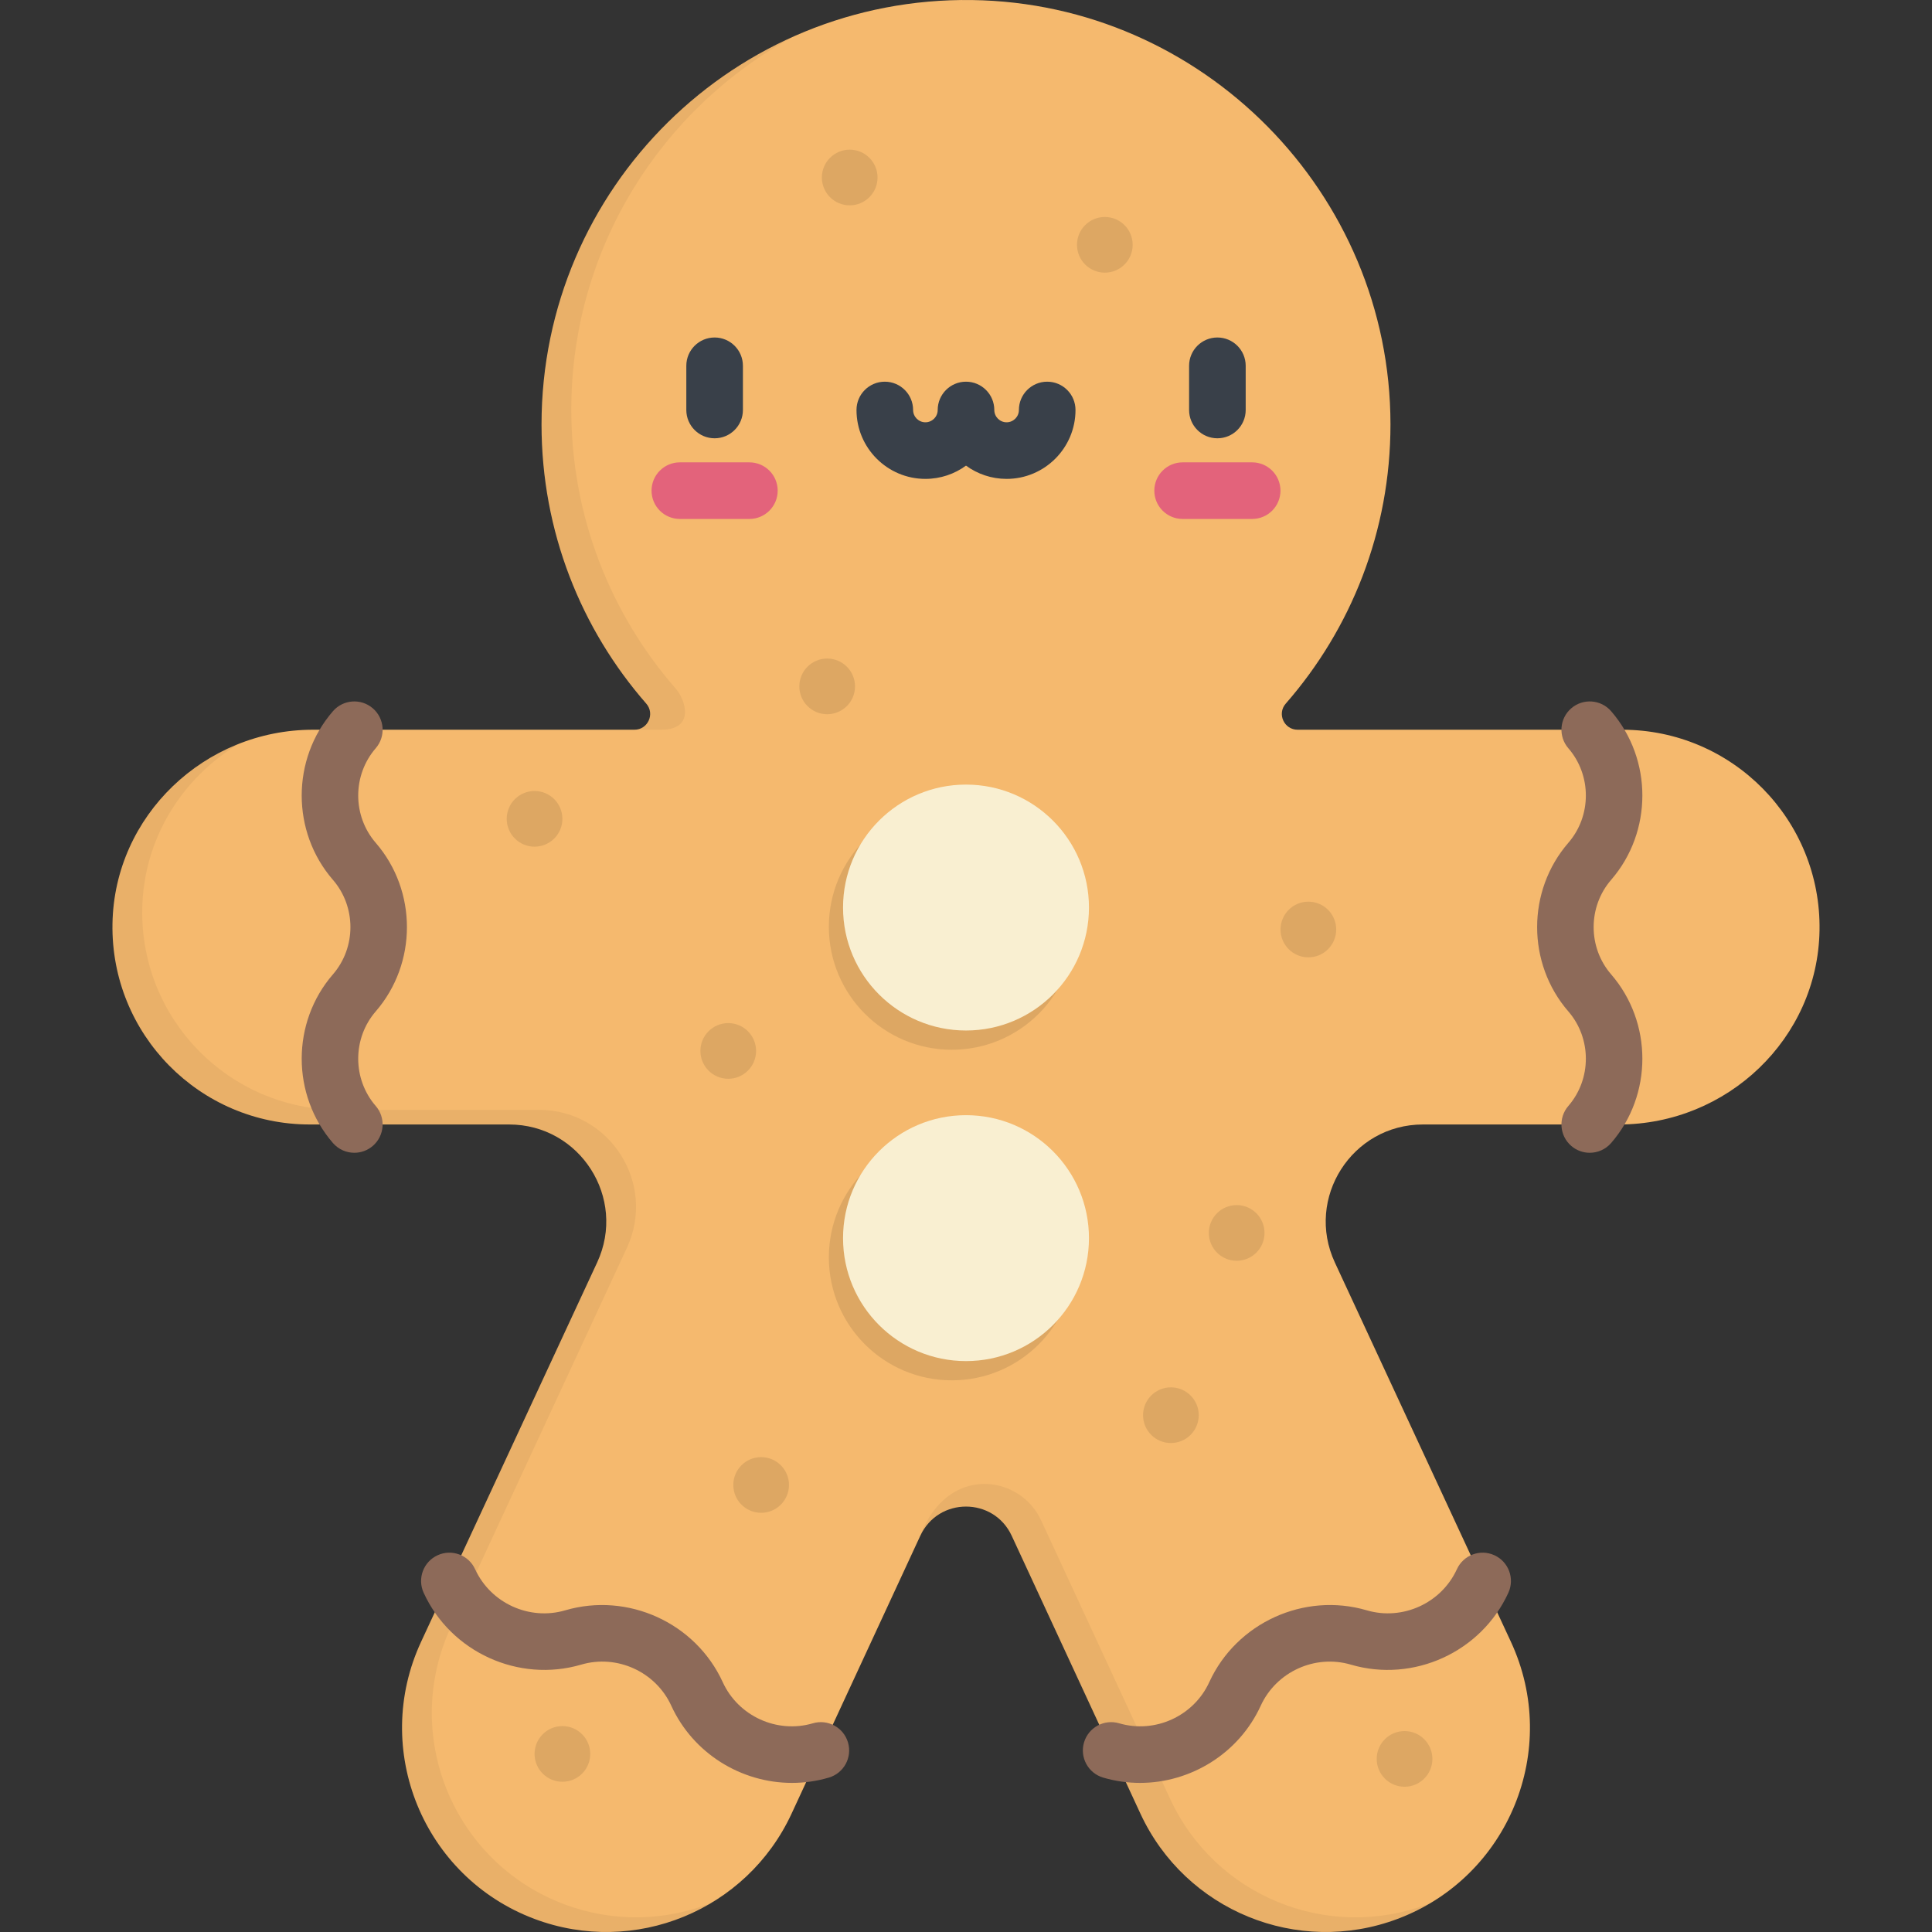 <?xml version="1.0" encoding="iso-8859-1"?>
<!-- Generator: Adobe Illustrator 19.0.0, SVG Export Plug-In . SVG Version: 6.00 Build 0)  -->
<svg xmlns="http://www.w3.org/2000/svg" xmlns:xlink="http://www.w3.org/1999/xlink" version="1.1" id="Layer_1" x="0px" y="0px" viewBox="0 0 512.001 512.001" style="enable-background:new 0 0 512.001 512.001;" xml:space="preserve">
<rect x="0" y="0" width="512.001" height="512.001" fill="#333333" stroke="none"/>
<path style="fill:#F5B96E;" d="M429.896,193.387h-86.012c-3.581,0-5.512-4.215-3.155-6.911  c17.294-19.786,27.772-45.681,27.762-74.027C368.469,51.253,318.788,0.86,257.599,0.011  c-62.858-0.872-114.086,49.82-114.086,112.478c0,28.324,10.472,54.2,27.752,73.975c2.361,2.702,0.444,6.923-3.144,6.923H82.969  c-28.683,0-52.68,22.732-53.159,51.412c-0.489,29.297,23.113,53.2,52.298,53.2h52.804c18.805,0,31.259,19.512,23.342,36.569  l-46.658,100.525c-13.254,28.555,0.571,62.353,30.037,73.434l0,0c26.52,9.973,56.242-2.198,68.151-27.907l34.103-73.624  c4.78-10.319,19.448-10.319,24.228,0l34.103,73.624c11.909,25.709,41.631,37.88,68.151,27.907l0,0  c29.466-11.081,43.291-44.879,30.037-73.434l-46.658-100.525c-7.917-17.057,4.538-36.569,23.342-36.569h51.943  c28.683,0,52.68-22.733,53.159-51.412C482.682,217.289,459.081,193.387,429.896,193.387z"/>
<path style="opacity:0.05;enable-background:new    ;" d="M143.513,112.489c0,28.324,10.472,54.2,27.752,73.975  c2.361,2.702,0.445,6.922-3.143,6.923h7.018c9.331,0,6.373-8.104,4.012-10.807c-17.28-19.775-27.752-45.651-27.752-73.975  c0-42.76,23.862-79.941,58.993-98.97C170.993,27.132,143.513,66.6,143.513,112.489z M149.52,504.642L149.52,504.642  c-29.466-11.081-43.291-44.879-30.037-73.434l46.658-100.525c7.917-17.057-4.538-36.569-23.342-36.569H89.994  c-29.185,0-52.787-23.903-52.298-53.2c0.311-18.65,10.573-34.777,25.596-43.781c-19.213,7.582-33.119,25.907-33.482,47.665  c-0.489,29.297,23.113,53.199,52.298,53.199h52.804c18.805,0,31.26,19.512,23.343,36.569l-46.658,100.525  c-13.254,28.555,0.571,62.353,30.037,73.434l0,0c15.981,6.01,33.12,3.968,46.828-4.222  C176.371,509.086,162.56,509.546,149.52,504.642z M378.257,504.642L378.257,504.642c-26.52,9.973-56.242-2.198-68.151-27.906  l-34.104-73.624c-5.505-12.386-24.96-15.196-32.114,3.884c4.78-10.319,19.448-10.319,24.228,0l34.103,73.624  c11.909,25.709,41.631,37.88,68.151,27.906l0,0c3.109-1.169,6.032-2.605,8.779-4.247C378.85,504.398,378.56,504.528,378.257,504.642  z"/>
<g>
	<path style="fill:#8D6A59;" d="M93.902,305.498c-2.101,0-4.189-0.877-5.673-2.59c-11.032-12.739-11.032-31.951,0-44.69   c6.184-7.141,6.184-17.909,0-25.05c-11.032-12.739-11.032-31.952,0-44.691c2.711-3.13,7.447-3.472,10.579-0.76   c3.131,2.712,3.472,7.448,0.76,10.58c-6.184,7.141-6.184,17.91,0,25.051c11.032,12.739,11.032,31.951,0,44.69   c-6.184,7.141-6.184,17.909,0,25.05c2.712,3.132,2.372,7.868-0.76,10.58C97.39,304.895,95.642,305.498,93.902,305.498z"/>
	<path style="fill:#8D6A59;" d="M421.297,305.498c-1.74,0-3.488-0.602-4.906-1.83c-3.131-2.712-3.472-7.448-0.76-10.58   c6.184-7.141,6.184-17.909,0-25.05c-11.032-12.739-11.032-31.951,0-44.69c6.184-7.141,6.184-17.91,0-25.051   c-2.712-3.132-2.372-7.868,0.76-10.58c3.13-2.71,7.867-2.372,10.579,0.76c11.032,12.739,11.032,31.952,0,44.691   c-6.184,7.141-6.184,17.909,0,25.05c11.032,12.739,11.032,31.951,0,44.69C425.486,304.62,423.397,305.498,421.297,305.498z"/>
	<path style="fill:#8D6A59;" d="M209.889,472.487c-13.423,0-26.193-7.777-31.99-20.449c-4.118-9.001-14.386-13.689-23.879-10.894   c-16.602,4.871-34.55-3.313-41.749-19.047c-1.723-3.767-0.066-8.217,3.7-9.94c3.766-1.725,8.217-0.067,9.94,3.7   c4.118,9.001,14.385,13.684,23.88,10.895c16.599-4.874,34.548,3.31,41.748,19.046c4.117,9.001,14.383,13.688,23.88,10.894   c3.976-1.17,8.142,1.108,9.31,5.082c1.167,3.975-1.108,8.143-5.082,9.311C216.416,472.033,213.133,472.487,209.889,472.487z"/>
	<path style="fill:#8D6A59;" d="M302.115,472.487c-3.245,0-6.525-0.454-9.758-1.403c-3.974-1.168-6.25-5.336-5.082-9.311   c1.167-3.975,5.337-6.251,9.31-5.082c9.496,2.789,19.762-1.894,23.879-10.894c7.2-15.734,25.148-23.922,41.749-19.046   c9.497,2.789,19.762-1.895,23.879-10.895c1.724-3.768,6.176-5.424,9.941-3.7c3.767,1.724,5.423,6.174,3.7,9.94   c-7.199,15.735-25.146,23.926-41.748,19.047c-9.497-2.788-19.763,1.893-23.88,10.894   C328.307,464.709,315.536,472.486,302.115,472.487z"/>
</g>
<g>
	<path style="fill:#394049;" d="M189.381,116.152c-4.142,0-7.5-3.357-7.5-7.5V96.939c0-4.143,3.358-7.5,7.5-7.5s7.5,3.357,7.5,7.5   v11.713C196.881,112.795,193.523,116.152,189.381,116.152z"/>
	<path style="fill:#394049;" d="M322.622,116.152c-4.142,0-7.5-3.357-7.5-7.5V96.939c0-4.143,3.358-7.5,7.5-7.5s7.5,3.357,7.5,7.5   v11.713C330.122,112.795,326.764,116.152,322.622,116.152z"/>
</g>
<g>
	<path style="fill:#E3637B;" d="M198.596,137.529h-18.429c-4.142,0-7.5-3.357-7.5-7.5c0-4.143,3.358-7.5,7.5-7.5h18.429   c4.142,0,7.5,3.357,7.5,7.5S202.738,137.529,198.596,137.529z"/>
	<path style="fill:#E3637B;" d="M331.836,137.529h-18.429c-4.142,0-7.5-3.357-7.5-7.5c0-4.143,3.358-7.5,7.5-7.5h18.429   c4.142,0,7.5,3.357,7.5,7.5C339.336,134.172,335.978,137.529,331.836,137.529z"/>
</g>
<path style="fill:#394049;" d="M266.76,126.911c-4.02,0-7.739-1.306-10.759-3.515c-3.02,2.209-6.739,3.515-10.759,3.515  c-10.068,0-18.259-8.19-18.259-18.259c0-4.143,3.358-7.5,7.5-7.5s7.5,3.357,7.5,7.5c0,1.797,1.462,3.259,3.259,3.259  s3.259-1.462,3.259-3.259c0-4.143,3.358-7.5,7.5-7.5c4.142,0,7.5,3.357,7.5,7.5c0,1.797,1.462,3.259,3.259,3.259  s3.259-1.462,3.259-3.259c0-4.143,3.358-7.5,7.5-7.5s7.5,3.357,7.5,7.5C285.02,118.721,276.828,126.911,266.76,126.911z"/>
<circle style="opacity:0.1;enable-background:new    ;" cx="252.242" cy="245.61" r="32.585"/>
<circle style="fill:#F9EFD1;" cx="256.001" cy="240.51" r="32.585"/>
<circle style="opacity:0.1;enable-background:new    ;" cx="252.242" cy="333.22" r="32.585"/>
<circle style="fill:#F9EFD1;" cx="256.001" cy="328.12" r="32.585"/>
<g style="opacity:0.1;">
	<circle cx="141.662" cy="217" r="7.378"/>
	<circle cx="192.992" cy="278.51" r="7.378"/>
	<circle cx="372.221" cy="466.13" r="7.378"/>
	<circle cx="201.712" cy="393.53" r="7.378"/>
	<circle cx="346.732" cy="246.33" r="7.378"/>
	<circle cx="310.301" cy="375.04" r="7.378"/>
	<circle cx="327.732" cy="326.74" r="7.378"/>
	<circle cx="225.182" cy="47.04" r="7.378"/>
	<circle cx="219.212" cy="181.9" r="7.378"/>
	<circle cx="149.042" cy="464.81" r="7.378"/>
	<circle cx="292.792" cy="64.878" r="7.378"/>
</g>
<g>
</g>
<g>
</g>
<g>
</g>
<g>
</g>
<g>
</g>
<g>
</g>
<g>
</g>
<g>
</g>
<g>
</g>
<g>
</g>
<g>
</g>
<g>
</g>
<g>
</g>
<g>
</g>
<g>
</g>
</svg>
